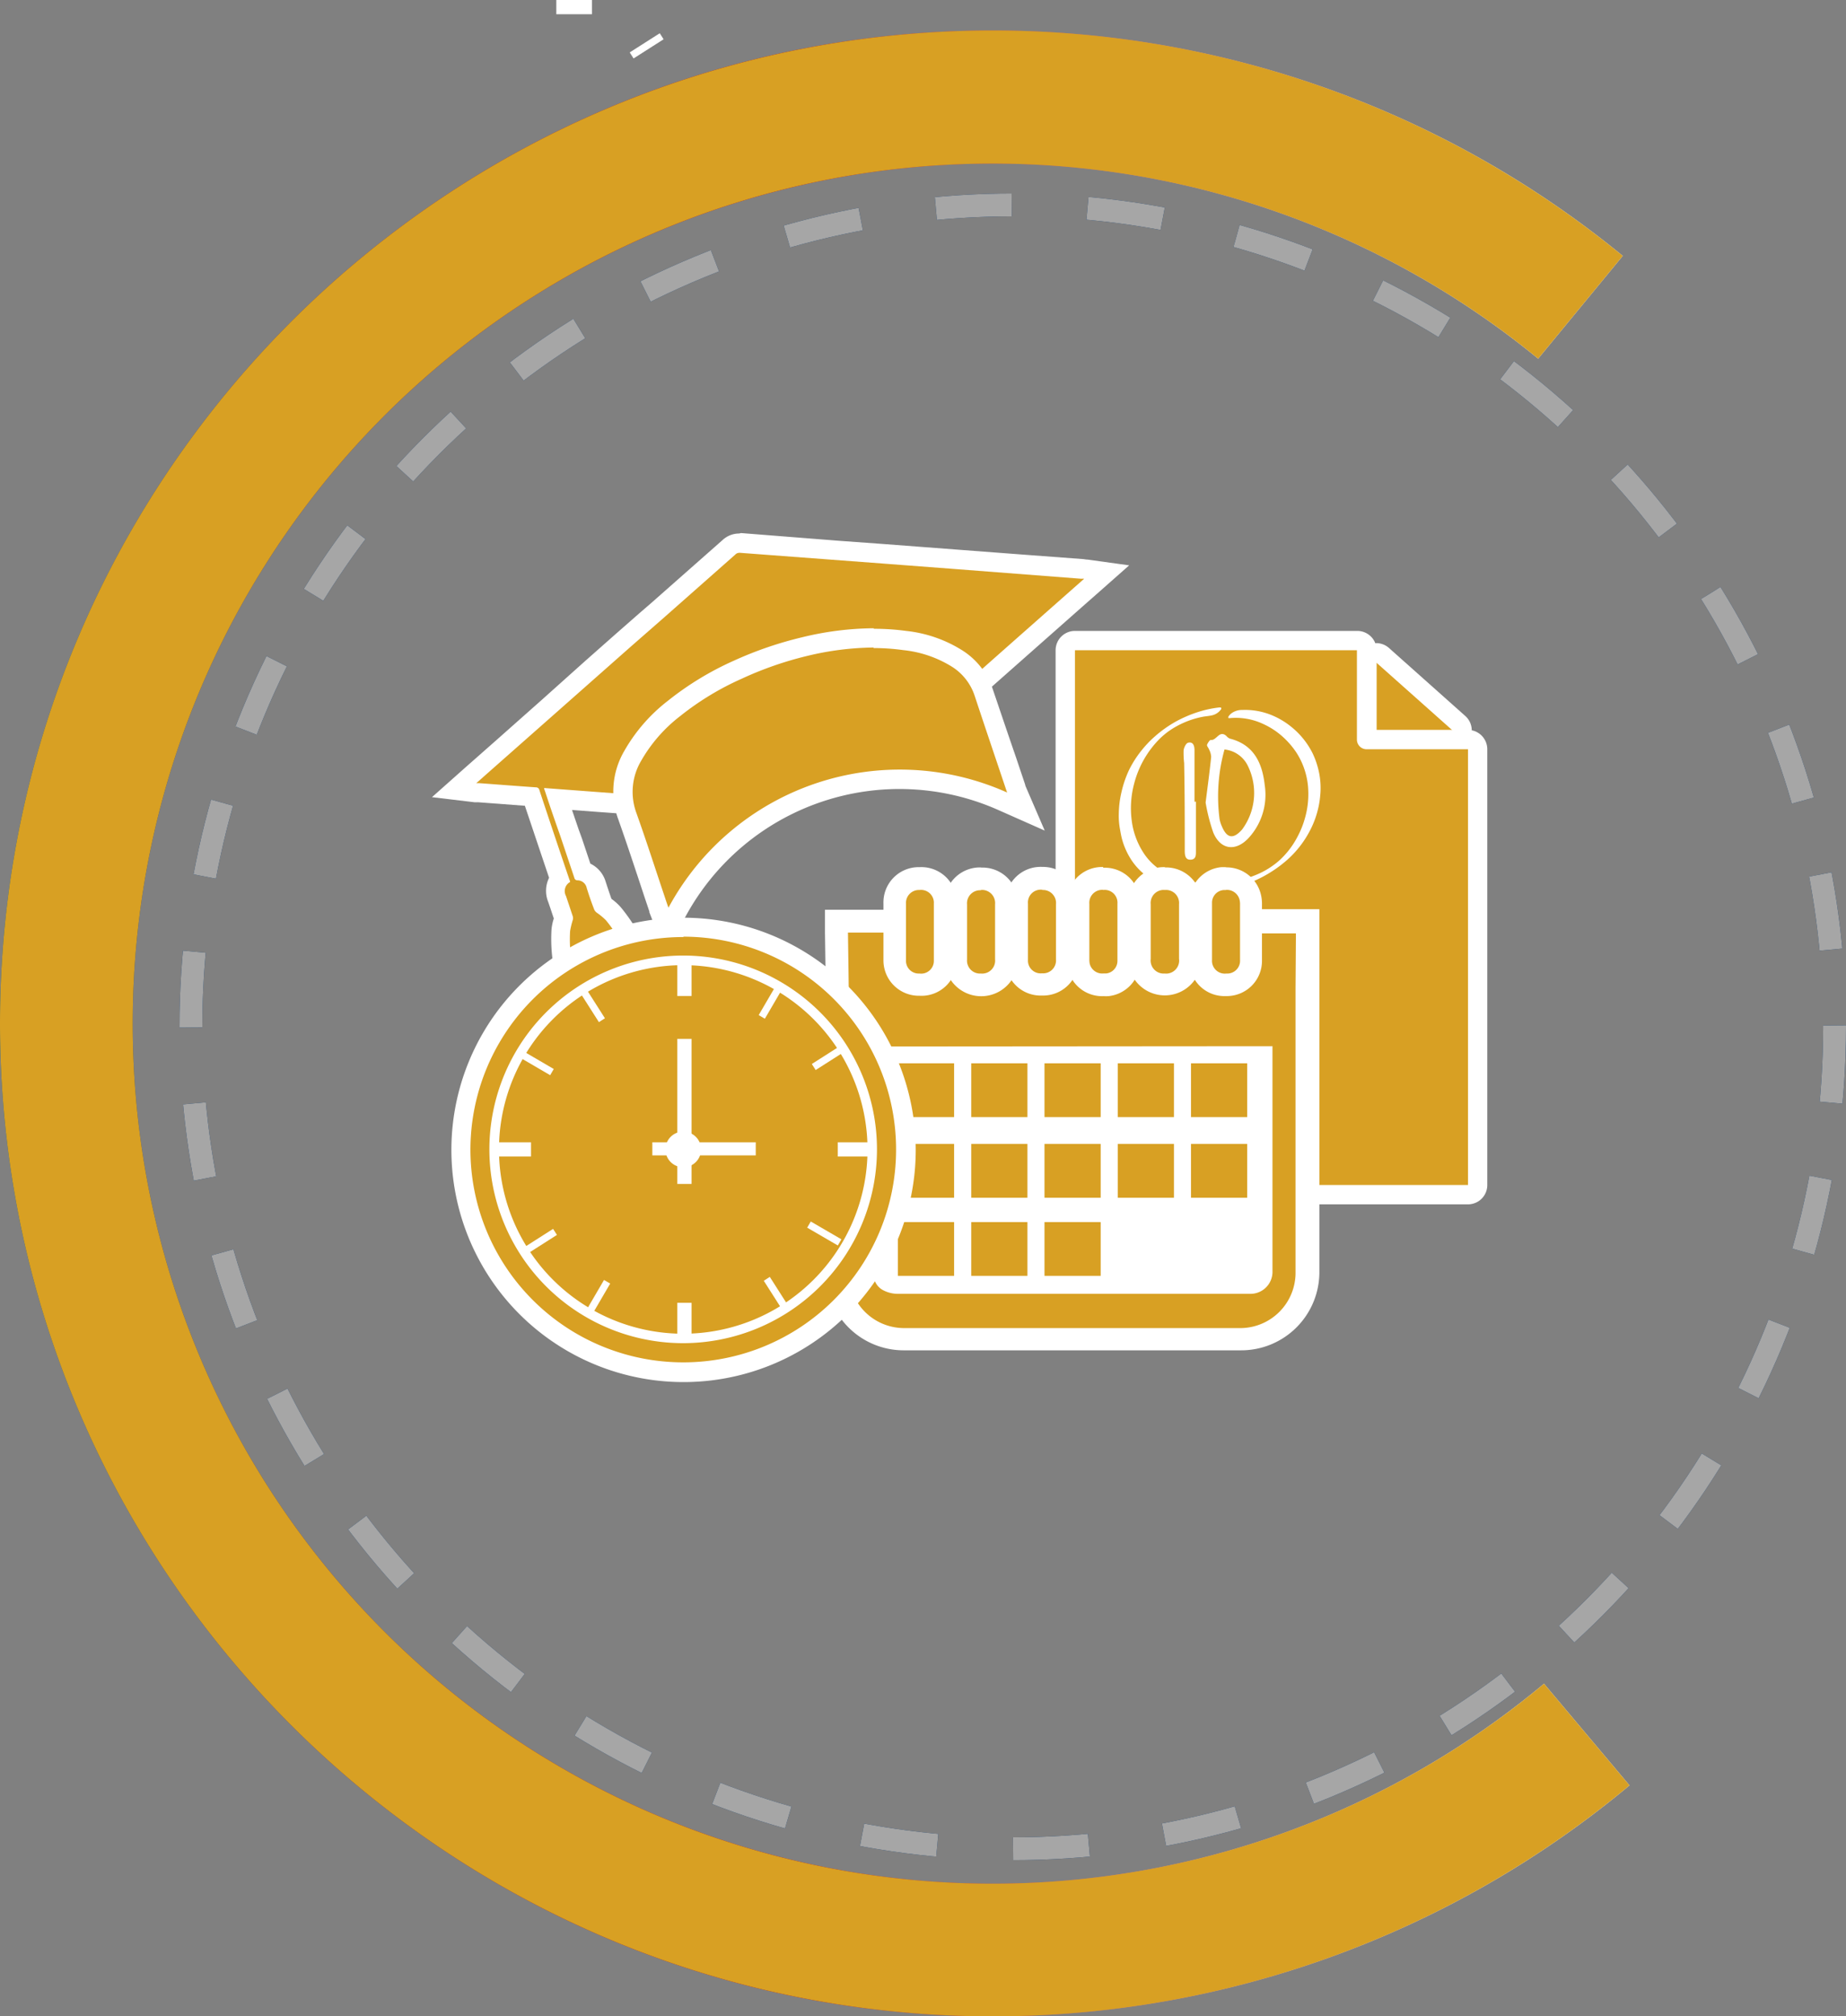 <svg xmlns="http://www.w3.org/2000/svg" xmlns:xlink="http://www.w3.org/1999/xlink" viewBox="0 0 242.43 264.78"><rect x="0" y="0" width="242.43" height="264.78" fill="#808080" stroke="none"/><defs><style>.cls-1{fill:#d8a023;}.cls-2{fill:#fff;}.cls-3,.cls-5{fill:none;stroke-miterlimit:10;stroke-width:3px;stroke-dasharray:9.97 9.97;}.cls-3{stroke:#023165;}.cls-4{fill:url(#Degradado_sin_nombre_52);}.cls-5{stroke:#a6a6a6;}</style><linearGradient id="Degradado_sin_nombre_52" x1="213.99" y1="134.4" x2="0" y2="134.4" gradientUnits="userSpaceOnUse"><stop offset="0.07" stop-color="#fff"/><stop offset="0.51" stop-color="#c20506"/><stop offset="0.56" stop-color="#b9090d"/><stop offset="0.65" stop-color="#9f1420"/><stop offset="0.75" stop-color="#76273f"/><stop offset="0.88" stop-color="#3d406a"/><stop offset="1" stop-color="#005b97"/></linearGradient></defs><title>academia</title><g id="Capa_2" data-name="Capa 2"><g id="Capa_1-2" data-name="Capa 1"><path class="cls-1" d="M74.7,130.07l-.18-.71c-.13-.52-.27-1.06-.39-1.61a20.13,20.13,0,0,1-.46-5.56,5.73,5.73,0,0,1,.27-1.2l.1-.34-.63-1.88-.22-.67a2.51,2.51,0,0,1,.3-2.59l-.76-2.25-2.88-8.6-5.57-.41-1.4-.11-.27,0-3-.36,3.47-3.07,3.1-2.74L72,92.81l5.7-5,4.16-3.68,2.8-2.48,2.53-2.23,8.51-7.52a1.91,1.91,0,0,1,1.33-.53h.17l12.66,1,6.1.46,5.21.39,4.53.35,16.37,1.23.32,0,2.87.4L128.17,90.29l-.83-1-.36-.44c-.23-.29-.44-.56-.67-.8a9.79,9.79,0,0,0-4-2.44,22.09,22.09,0,0,0-7.52-1.16h-.72a39.29,39.29,0,0,0-9.45,1.39,45,45,0,0,0-11.24,4.63A28.1,28.1,0,0,0,85.53,97a11.5,11.5,0,0,0-2.44,4.72,14.92,14.92,0,0,0-.22,1.75c0,.31-.05.63-.08.94l-.14,1.22-9.32-.7,1.89,5.62c.44,1.3.87,2.6,1.31,3.91a2.48,2.48,0,0,1,1.77,1.75c.29.88.59,1.77.9,2.65l0,0,.37.3a5.3,5.3,0,0,1,1,.89,22.06,22.06,0,0,1,3.72,6.61,3.18,3.18,0,0,1,.09.37l.23,1.14L75,131.41Z"/><path class="cls-2" d="M97.07,72.59h.07L115.91,74l9.74.74L142,76a2.2,2.2,0,0,1,.38,0c-4.72,4.17-9.4,8.3-14.07,12.44-.37-.45-.7-.91-1.09-1.31a11.23,11.23,0,0,0-4.48-2.77,23.43,23.43,0,0,0-8-1.23h-.74a40.66,40.66,0,0,0-9.75,1.43,45.85,45.85,0,0,0-11.56,4.77,29.22,29.22,0,0,0-8.21,6.84,12.64,12.64,0,0,0-2.69,5.25c-.19.9-.22,1.84-.33,2.81l-10-.75c0,.15.06.26.1.37.65,2,1.31,3.91,2,5.86l1.86,5.54a.41.41,0,0,0,.43.35,1.25,1.25,0,0,1,1.2,1c.31,1,.63,1.92,1,2.87a1.08,1.08,0,0,0,.31.37,8.71,8.71,0,0,1,1.21,1,20.49,20.49,0,0,1,3.5,6.23,1.25,1.25,0,0,1,0,.24l-7.2,2.42c-.2-.78-.41-1.52-.56-2.27a18.19,18.19,0,0,1-.44-5.2,11.38,11.38,0,0,1,.36-1.48.85.85,0,0,0,0-.42c-.29-.9-.6-1.8-.9-2.7a1.36,1.36,0,0,1,.54-1.84c0-.1-.05-.21-.09-.31q-2-5.88-3.94-11.75a.45.45,0,0,0-.46-.37c-2.49-.17-5-.37-7.47-.55l-.36,0c.49-.42.92-.81,1.36-1.2l8.91-7.87L82.74,85l4.57-4,9.27-8.19a.67.67,0,0,1,.49-.21m0-2.54a3.19,3.19,0,0,0-2.17.85l-8,7.06-1.28,1.13L84,80.5l-3,2.63-4.14,3.66L71.2,91.86l-6,5.32-2.89,2.55-.91.8-.45.4-4.22,3.75,5.6.67.13,0,.34,0,1.48.11,4.65.35,2.54,7.56.64,1.9a3.87,3.87,0,0,0-.11,3.18l.23.67c.17.49.33,1,.5,1.49a6.62,6.62,0,0,0-.3,1.42,21,21,0,0,0,.48,5.92c.12.58.26,1.14.4,1.68l.18.69.67,2.67,2.6-.88,4.45-1.49,2.76-.93,2.13-.71-.45-2.2a3.85,3.85,0,0,0-.15-.59,23.12,23.12,0,0,0-3.93-7,7.12,7.12,0,0,0-1.18-1.09l-.09-.07c-.27-.75-.52-1.52-.77-2.28a3.83,3.83,0,0,0-2-2.34l-1.1-3.29L76,108.94l-.54-1.58c-.11-.34-.23-.68-.34-1l3,.23,3.16.23,2.45.19.27-2.44.09-1a13.35,13.35,0,0,1,.19-1.59,10.24,10.24,0,0,1,2.2-4.2A26.45,26.45,0,0,1,94,91.56,43.61,43.61,0,0,1,105,87.06a38.34,38.34,0,0,1,9.15-1.36h.69a20.85,20.85,0,0,1,7.09,1.08,8.59,8.59,0,0,1,3.5,2.13,7.9,7.9,0,0,1,.6.71c.12.15.24.31.37.46l1.67,2,2-1.74,12.08-10.68,2-1.76,4.14-3.66-5.48-.76h-.11l-.42-.06-7.11-.53-9.25-.7-4.47-.34-5.27-.4L110,71l-12.68-1Z"/><path class="cls-1" d="M86.43,119.36l-.43-1.3c-.37-1.09-.73-2.19-1.09-3.28-.83-2.5-1.69-5.08-2.59-7.59A9.25,9.25,0,0,1,83,99.31a20.69,20.69,0,0,1,5.43-6.23A38.35,38.35,0,0,1,96.81,88a47,47,0,0,1,8.83-3,39.27,39.27,0,0,1,9.07-1.14,30.39,30.39,0,0,1,4.08.27,16,16,0,0,1,6.88,2.37A8.52,8.52,0,0,1,129.15,91c1,2.93,2,5.91,2.94,8.79l1.3,3.85,1.24,2.93-2.94-1.29a33.23,33.23,0,0,0-42.84,14.56l-1.3,2.43Z"/><path class="cls-2" d="M114.71,85.1a28.66,28.66,0,0,1,3.91.27A15,15,0,0,1,125,87.54a7.16,7.16,0,0,1,3,3.83c1.36,4.11,2.75,8.21,4.13,12.32l.13.38v0a34.51,34.51,0,0,0-44.47,15.12l-.1-.26c-.16-.45-.3-.88-.44-1.3-1.22-3.63-2.39-7.28-3.68-10.89a8,8,0,0,1,.64-6.85,19.75,19.75,0,0,1,5.11-5.85,36.87,36.87,0,0,1,8.06-4.9,46,46,0,0,1,8.6-3,38.4,38.4,0,0,1,8.78-1.11m0-2.53a40.6,40.6,0,0,0-9.36,1.17,48.84,48.84,0,0,0-9.07,3.11,39.8,39.8,0,0,0-8.61,5.24,22.14,22.14,0,0,0-5.75,6.62,10.55,10.55,0,0,0-.79,8.91c.89,2.5,1.75,5.08,2.58,7.58l1.08,3.26.13.38.31.92,0,.06,0,.05.1.26,2,5.13L90,120.41a31.94,31.94,0,0,1,41.2-14l6,2.66-2.55-5.91,0-.06-.07-.22-1.18-3.51c-1-2.88-2-5.86-3-8.8a9.65,9.65,0,0,0-4-5.15A17.26,17.26,0,0,0,119,82.85a31.28,31.28,0,0,0-4.25-.28Z"/><path class="cls-1" d="M180.74,97.12a1.27,1.27,0,0,1-1.27-1.27V87a1.29,1.29,0,0,1,.75-1.16,1.39,1.39,0,0,1,.52-.11,1.28,1.28,0,0,1,.85.32l10,8.9a1.27,1.27,0,0,1-.85,2.22Z"/><path class="cls-2" d="M180.74,87l10,8.9h-10V87m0-2.54A2.53,2.53,0,0,0,178.2,87v8.9a2.54,2.54,0,0,0,2.54,2.54h10A2.53,2.53,0,0,0,192.41,94l-10-8.91a2.54,2.54,0,0,0-1.69-.64Z"/><path class="cls-1" d="M141.17,156.88a1.27,1.27,0,0,1-1.27-1.27V85.39a1.27,1.27,0,0,1,1.27-1.27h37a1.27,1.27,0,0,1,1.27,1.27V97.12h13.32a1.26,1.26,0,0,1,1.26,1.27v57.22a1.26,1.26,0,0,1-1.26,1.27Z"/><path class="cls-2" d="M178.2,85.39V97.12a1.27,1.27,0,0,0,1.27,1.27h13.32v57.22H141.17V85.39h37m0-2.54h-37a2.54,2.54,0,0,0-2.54,2.54v70.22a2.54,2.54,0,0,0,2.54,2.54h51.62a2.53,2.53,0,0,0,2.53-2.54V98.39a2.54,2.54,0,0,0-2.53-2.54h-12V85.39a2.54,2.54,0,0,0-2.54-2.54Z"/><path class="cls-2" d="M158.33,105.39c.29-2.31.54-4.14.73-6a2.45,2.45,0,0,0-.29-1c-.07-.2-.3-.43-.25-.59s.34-.64.48-.63c.77.11,1.13-1.35,2.05-.53a1.26,1.26,0,0,0,.46.35c3.16.8,4.26,3.21,4.58,6.09a8.38,8.38,0,0,1-2.15,7c-1.69,1.78-3.67,1.51-4.61-.77A24.29,24.29,0,0,1,158.33,105.39Zm2.49-7a22.91,22.91,0,0,0-.66,9.15,4.08,4.08,0,0,0,.29.94c.67,1.62,1.51,1.76,2.67.45a8.07,8.07,0,0,0,.66-8.55A3.84,3.84,0,0,0,160.82,98.42Z"/><path class="cls-2" d="M157.06,105.27v6.53c0,.52,0,1.06-.7,1.09s-.76-.58-.77-1.12c0-3.86,0-7.71-.08-11.57a11.79,11.79,0,0,1-.07-1.67c.05-.38.32-.94.6-1,.64-.16.82.39.83.93v6.82Z"/><path class="cls-2" d="M159.19,116a15.61,15.61,0,0,0,2.59-.21,14.4,14.4,0,0,0,3.73-1.15A10.76,10.76,0,0,0,168,113a11.13,11.13,0,0,0,2.33-3,11.89,11.89,0,0,0,1.06-2.62,11.34,11.34,0,0,0,.42-3.57,9.59,9.59,0,0,0-.36-2.32,9.71,9.71,0,0,0-1.19-2.65,10.87,10.87,0,0,0-1.8-2.09,10,10,0,0,0-2.61-1.7,8.45,8.45,0,0,0-4.33-.75h0c-.07,0-.18,0-.19,0a.32.32,0,0,1,0-.21,1.74,1.74,0,0,1,.51-.5,2.33,2.33,0,0,1,1.3-.36,9.2,9.2,0,0,1,3.91.7,10.21,10.21,0,0,1,2.5,1.49,10.43,10.43,0,0,1,2.85,3.54,10.84,10.84,0,0,1,.67,1.83,10.2,10.2,0,0,1,.31,3.69,12.16,12.16,0,0,1-1.2,4.3,13.4,13.4,0,0,1-3.14,4.14,16.69,16.69,0,0,1-6.78,3.61,15.93,15.93,0,0,1-3.63.54c-.56,0-1.13,0-1.69,0a12.85,12.85,0,0,1-3.26-.54,9.63,9.63,0,0,1-3.14-1.52,8.39,8.39,0,0,1-2.28-2.61,9.64,9.64,0,0,1-.9-2.18c-.12-.45-.2-.9-.28-1.36a9.49,9.49,0,0,1-.15-2.06,13,13,0,0,1,.35-2.78,14.3,14.3,0,0,1,1-2.92,13.87,13.87,0,0,1,1.67-2.6,14.15,14.15,0,0,1,1.78-1.85,16,16,0,0,1,2.62-1.86,16.65,16.65,0,0,1,2.77-1.22,14.59,14.59,0,0,1,3-.67c.1,0,.23,0,.26.06s0,.19-.08.26a2,2,0,0,1-1.2.73c-.33.07-.66.1-1,.15a11.46,11.46,0,0,0-2.74.85,11.17,11.17,0,0,0-1.78,1,9.93,9.93,0,0,0-1.52,1.31,12.93,12.93,0,0,0-3.13,5.7,12.5,12.5,0,0,0-.3,4.82,10,10,0,0,0,1.41,4,7.76,7.76,0,0,0,3.2,2.94,12.27,12.27,0,0,0,2.83,1A14.26,14.26,0,0,0,159.19,116Z"/><path class="cls-1" d="M118.75,175.89a8.77,8.77,0,0,1-8.77-8.74q0-18.77,0-37.52l-.12-8.64h9.3v2.88c0,.73,0,1.49,0,2.24a1,1,0,0,0,.62,1,2.18,2.18,0,0,0,1,.3,2.08,2.08,0,0,0,1.14-.37.93.93,0,0,0,.49-.88c0-.84,0-1.68,0-2.51v-.8c0-.13,0-.27,0-.41l.07-1.57h4.67v4.91c0,1,.36,1.43,1.38,1.58l.32,0a1.87,1.87,0,0,0,1.06-.33,1,1,0,0,0,.53-.92v-5.26h4.65l.09,1.52c0,.13,0,.27,0,.41,0,.68,0,2.93,0,2.93a1.46,1.46,0,0,0,1.53,1.65,2.43,2.43,0,0,0,.38,0c1-.15,1.36-.57,1.36-1.56v-4.93h4.76v2.66c0,.22,0,.44,0,.67a16.22,16.22,0,0,1,0,1.7,1.16,1.16,0,0,0,.28,1,1.82,1.82,0,0,0,1.28.52l.22,0a3.46,3.46,0,0,0,1.18-.47c.11-.06.33-.2.33-.71,0-.78,0-1.55,0-2.33v-3h4.64l.09,1.52c0,.14,0,.28,0,.42v3a1.45,1.45,0,0,0,1.56,1.61l.26,0a1.8,1.8,0,0,0,1.11-.44,1,1,0,0,0,.37-.81c0-.89,0-1.78,0-2.68v-2.57h4.66l.08,1.53c0,.14,0,.28,0,.42v3a1.32,1.32,0,0,0,1.28,1.51l.4,0a1.89,1.89,0,0,0,1.14-.37,1,1,0,0,0,.46-.85c0-.85,0-1.7,0-2.57v-2.7h9.24l-.06,8.72q0,18.72,0,37.47a8.78,8.78,0,0,1-8.79,8.76H118.75Z"/><path class="cls-2" d="M125.7,122.39v3.43a2.8,2.8,0,0,0,2.64,3.05,4.9,4.9,0,0,0,.54,0,3.44,3.44,0,0,0,1.87-.56,2.45,2.45,0,0,0,1.2-2.18V122.4h1.77c0,.14,0,.3,0,.46,0,1,0,1.94,0,2.92a2.94,2.94,0,0,0,3,3.13,4.26,4.26,0,0,0,.61,0,2.79,2.79,0,0,0,2.61-3v-3.45h1.8v1.18c0,.75.06,1.5,0,2.24a2.88,2.88,0,0,0,3,3.09,2.28,2.28,0,0,0,.45,0,4.76,4.76,0,0,0,1.73-.67,2.2,2.2,0,0,0,1-2c0-1.1,0-2.19,0-3.29v-.52h1.77c0,.14,0,.3,0,.46v3a2.92,2.92,0,0,0,3,3.08l.42,0a3.4,3.4,0,0,0,1.92-.8,2.44,2.44,0,0,0,.88-1.94c0-1.24,0-2.48,0-3.76h1.77c0,.16,0,.32,0,.48,0,1,0,2,0,3a2.77,2.77,0,0,0,2.52,3,4.72,4.72,0,0,0,.64.05,3.34,3.34,0,0,0,2-.65,2.42,2.42,0,0,0,1.08-2.07c0-1.22,0-2.45,0-3.77h6.27l-.05,7.23q0,18.74,0,37.48A7.27,7.27,0,0,1,163,174.4H118.75a7.28,7.28,0,0,1-7.29-7.26q0-18.77,0-37.52l-.1-7.16h6.32v.46c0,1,0,2.1,0,3.15a2.48,2.48,0,0,0,1.4,2.38,3.71,3.71,0,0,0,1.75.47,3.52,3.52,0,0,0,1.92-.6,2.4,2.4,0,0,0,1.18-2.15c0-1.09,0-2.19,0-3.28,0-.17,0-.33,0-.51h1.77m3-3H121.1l-.13,2.83v.14c0,.17,0,.33,0,.49v.78c0,.74,0,1.5,0,2.26a.43.43,0,0,1-.14,0,.74.74,0,0,1-.18,0c0-.7,0-1.39,0-2.06v-4.36H108.34l0,3,.1,7.15c0,13.5,0,25.77,0,37.49a10.24,10.24,0,0,0,10.25,10.22H163a10.27,10.27,0,0,0,10.27-10.24c0-13.55,0-27.14,0-37.47l0-7.22,0-3H161.13v6.48h-.31v-3.06c0-.21,0-.39,0-.52v-.11l-.15-2.8H153.1v6.49l-.14,0h-.18s0-.07,0-.13v-3c0-.21,0-.39,0-.52v-.1l-.15-2.8h-7.53v4.47q0,1,0,2l-.25.08h-.08a16.94,16.94,0,0,0,0-1.73c0-.21,0-.42,0-.63v-4.14H137v6.49l-.1,0h-.2a.81.81,0,0,1,0-.17v-.9c0-.68,0-1.36,0-2,0-.21,0-.39,0-.52v-.09l-.15-2.8H129v6.49l-.11,0h-.1l-.12,0v-6.49Z"/><path class="cls-2" d="M114.73,137.42V167.2a2.34,2.34,0,0,0,1.34,2.27,4.12,4.12,0,0,0,1.72.43q22.8,0,45.6,0h.72a2.89,2.89,0,0,0,3-3c0-9.64,0-19.28,0-28.92v-.6Z"/><rect class="cls-1" x="117.92" y="139.63" width="7.38" height="7.06"/><rect class="cls-1" x="127.55" y="139.63" width="7.38" height="7.06"/><rect class="cls-1" x="137.17" y="139.63" width="7.38" height="7.06"/><rect class="cls-1" x="146.79" y="139.63" width="7.38" height="7.06"/><rect class="cls-1" x="156.41" y="139.63" width="7.38" height="7.06"/><rect class="cls-1" x="117.92" y="150.22" width="7.38" height="7.06"/><rect class="cls-1" x="127.55" y="150.22" width="7.38" height="7.06"/><rect class="cls-1" x="137.17" y="150.22" width="7.38" height="7.06"/><rect class="cls-1" x="146.79" y="150.22" width="7.38" height="7.06"/><rect class="cls-1" x="156.41" y="150.22" width="7.38" height="7.06"/><rect class="cls-1" x="117.92" y="160.48" width="7.38" height="7.06"/><rect class="cls-1" x="127.55" y="160.48" width="7.38" height="7.06"/><rect class="cls-1" x="137.17" y="160.48" width="7.38" height="7.06"/><path class="cls-1" d="M128.82,129.32a3.17,3.17,0,0,1-3.33-3.36v-7.24a3.34,3.34,0,0,1,6.68,0V126a3.18,3.18,0,0,1-3.34,3.35Z"/><path class="cls-2" d="M128.8,116.87h0a1.72,1.72,0,0,1,1.88,1.87v3.59c0,1.21,0,2.43,0,3.64a1.7,1.7,0,0,1-1.86,1.87h0A1.7,1.7,0,0,1,127,126v-7.23a1.71,1.71,0,0,1,1.83-1.86m0-3a4.65,4.65,0,0,0-4.79,4.81V126a4.82,4.82,0,1,0,9.64,0c0-.87,0-1.74,0-2.6v-4.67a4.65,4.65,0,0,0-4.83-4.8h0Z"/><path class="cls-1" d="M152.9,129.32a3.17,3.17,0,0,1-3.3-3.39v-7.19a3.34,3.34,0,0,1,6.68,0v7.19a3.18,3.18,0,0,1-3.37,3.41Z"/><path class="cls-2" d="M153,116.87a1.71,1.71,0,0,1,1.84,1.85v3.64h0v3.55a1.71,1.71,0,0,1-1.89,1.93h0a1.71,1.71,0,0,1-1.83-1.91c0-2.4,0-4.79,0-7.19a1.71,1.71,0,0,1,1.87-1.87h0m0-3h0a4.69,4.69,0,0,0-4.84,4.83v7.19a4.82,4.82,0,1,0,9.64,0c0-.83,0-1.66,0-2.49v-4h0v-.69a4.66,4.66,0,0,0-4.8-4.8Z"/><path class="cls-1" d="M120.68,129.32a3.15,3.15,0,0,1-3.22-3.22v-7.44a3.15,3.15,0,0,1,3.22-3.27h.08a3.14,3.14,0,0,1,3.36,3.23c0,2.57,0,5.11,0,7.53a3.12,3.12,0,0,1-3.38,3.17Z"/><path class="cls-2" d="M120.76,116.87a1.68,1.68,0,0,1,1.88,1.76c0,2.5,0,5,0,7.51a1.67,1.67,0,0,1-1.9,1.7h0a1.67,1.67,0,0,1-1.76-1.75c0-1.24,0-2.49,0-3.73v-3.69a1.7,1.7,0,0,1,1.76-1.8h.06m0-3h-.11a4.63,4.63,0,0,0-4.67,4.75v7.45a4.65,4.65,0,0,0,4.69,4.69h.07a4.62,4.62,0,0,0,4.86-4.64c0-2.43,0-5,0-7.55a4.64,4.64,0,0,0-4.84-4.7Z"/><path class="cls-1" d="M144.92,129.33a3.16,3.16,0,0,1-3.24-2.37,4.55,4.55,0,0,1-.11-1v-7.29a3.17,3.17,0,0,1,3.22-3.32h.08a3.13,3.13,0,0,1,3.36,3.26c0,.87,0,1.74,0,2.61v1.1c0,.39,0,.77,0,1.16,0,.88,0,1.79,0,2.69a3.12,3.12,0,0,1-2.82,3.09Z"/><path class="cls-2" d="M144.87,116.87a1.68,1.68,0,0,1,1.88,1.8c0,1.23,0,2.46,0,3.69s0,2.55,0,3.82a1.65,1.65,0,0,1-1.49,1.65l-.34,0a1.69,1.69,0,0,1-1.81-1.27,2.84,2.84,0,0,1-.05-.58q0-3.65,0-7.29a1.7,1.7,0,0,1,1.77-1.84h.05m0-3h-.1a4.64,4.64,0,0,0-4.68,4.8V126a5.14,5.14,0,0,0,.16,1.33,4.61,4.61,0,0,0,4.67,3.48,4.68,4.68,0,0,0,.64,0,4.63,4.63,0,0,0,4.15-4.53c0-.92,0-1.84,0-2.73,0-.38,0-.76,0-1.15s0-.72,0-1.08c0-.87,0-1.76,0-2.65a4.62,4.62,0,0,0-4.84-4.72Z"/><path class="cls-1" d="M136.87,129.32a3.12,3.12,0,0,1-3.33-3.25c0-2.67,0-5.09,0-7.39a3.16,3.16,0,0,1,3.36-3.29H137a3.19,3.19,0,0,1,3.24,3.35V126a3.14,3.14,0,0,1-3.31,3.29Z"/><path class="cls-2" d="M136.9,116.87h0a1.71,1.71,0,0,1,1.78,1.87V126a1.69,1.69,0,0,1-1.83,1.81h0a1.67,1.67,0,0,1-1.85-1.77q0-3.69,0-7.38a1.68,1.68,0,0,1,1.88-1.82m0-3h0a4.62,4.62,0,0,0-4.84,4.76c0,2.28,0,4.71,0,7.41a4.62,4.62,0,0,0,4.81,4.72h0a4.64,4.64,0,0,0,4.78-4.76v-7.31a4.66,4.66,0,0,0-4.71-4.82Z"/><path class="cls-1" d="M89.73,180.15a29.22,29.22,0,1,1,29.21-29.21A29.25,29.25,0,0,1,89.73,180.15Z"/><path class="cls-2" d="M89.73,123a27.95,27.95,0,1,1-27.95,28,27.94,27.94,0,0,1,28-27.95m0-2.54a30.49,30.49,0,1,0,30.48,30.49,30.53,30.53,0,0,0-30.48-30.49Z"/><circle class="cls-2" cx="89.73" cy="150.94" r="2.34"/><path class="cls-2" d="M89.73,176.38a25.45,25.45,0,1,1,25.44-25.44A25.47,25.47,0,0,1,89.73,176.38Zm0-49.64a24.2,24.2,0,1,0,24.2,24.2A24.22,24.22,0,0,0,89.73,126.74Z"/><rect class="cls-2" x="88.95" y="171.08" width="1.87" height="4.68"/><rect class="cls-2" x="110.02" y="150" width="4.68" height="1.87"/><rect class="cls-2" x="65.06" y="150" width="4.68" height="1.87"/><rect class="cls-2" x="108.83" y="159.93" width="0.94" height="4.68" transform="matrix(0.5, -0.86, 0.86, 0.5, -85.95, 174.84)"/><rect class="cls-2" x="70" y="137.26" width="0.94" height="4.68" transform="translate(-85.62 130.07) rotate(-59.72)"/><rect class="cls-2" x="101.5" y="167.55" width="0.94" height="4.68" transform="translate(-75.34 81.44) rotate(-32.51)"/><rect class="cls-2" x="77.33" y="129.64" width="0.94" height="4.68" transform="translate(-58.75 62.51) rotate(-32.51)"/><rect class="cls-2" x="76.21" y="169.88" width="4.68" height="0.94" transform="translate(-108.17 152.31) rotate(-59.73)"/><rect class="cls-2" x="98.88" y="131.05" width="4.68" height="0.94" transform="translate(-63.39 152.64) rotate(-59.73)"/><rect class="cls-2" x="68.58" y="162.55" width="4.68" height="0.94" transform="translate(-76.54 63.72) rotate(-32.53)"/><rect class="cls-2" x="106.5" y="138.38" width="4.68" height="0.94" transform="translate(-57.59 80.32) rotate(-32.53)"/><rect class="cls-2" x="88.95" y="136.42" width="1.87" height="19.05"/><rect class="cls-2" x="91.6" y="144.07" width="1.72" height="13.58" transform="translate(243.32 58.4) rotate(90)"/><path class="cls-1" d="M161,129.32a3.14,3.14,0,0,1-3.37-3.24c0-2.75,0-5.21,0-7.53a3.12,3.12,0,0,1,2.81-3.14l.51,0a3.21,3.21,0,0,1,3.23,2.42,3.9,3.9,0,0,1,.1,1V126a3.15,3.15,0,0,1-3.26,3.29Z"/><path class="cls-2" d="M161,116.86a1.71,1.71,0,0,1,1.79,1.3,2.54,2.54,0,0,1,.06.67v3.55c0,1.22,0,2.43,0,3.65a1.68,1.68,0,0,1-1.79,1.81h0a1.68,1.68,0,0,1-1.89-1.77q0-3.76,0-7.51a1.66,1.66,0,0,1,1.5-1.68l.34,0m0-3h0a5.43,5.43,0,0,0-.69,0,4.62,4.62,0,0,0-4.11,4.6c0,2.33,0,4.79,0,7.54A4.59,4.59,0,0,0,161,130.8h0a4.62,4.62,0,0,0,4.73-4.76v-7.22a5.13,5.13,0,0,0-.15-1.39A4.64,4.64,0,0,0,161,113.9Z"/><rect class="cls-2" x="88.95" y="126.11" width="1.87" height="4.68"/><rect class="cls-2" x="73.06" width="4.68" height="1.87"/><rect class="cls-2" x="82.58" y="5.55" width="4.68" height="0.94" transform="translate(10.09 46.61) rotate(-32.53)"/><circle class="cls-3" cx="133" cy="134.84" r="107.93"/><path class="cls-4" d="M130.38,264.78C58.49,264.78,0,206.29,0,134.4S58.49,4,130.38,4a130.61,130.61,0,0,1,82.73,29.6L202,47.1a112.94,112.94,0,1,0,.77,174L214,234.45A130.54,130.54,0,0,1,130.38,264.78Z"/><circle class="cls-5" cx="133" cy="134.84" r="107.93"/><path class="cls-1" d="M130.38,264.78C58.49,264.78,0,206.29,0,134.4S58.49,4,130.38,4a130.61,130.61,0,0,1,82.73,29.6L202,47.1a112.94,112.94,0,1,0,.77,174L214,234.45A130.54,130.54,0,0,1,130.38,264.78Z"/></g></g></svg>